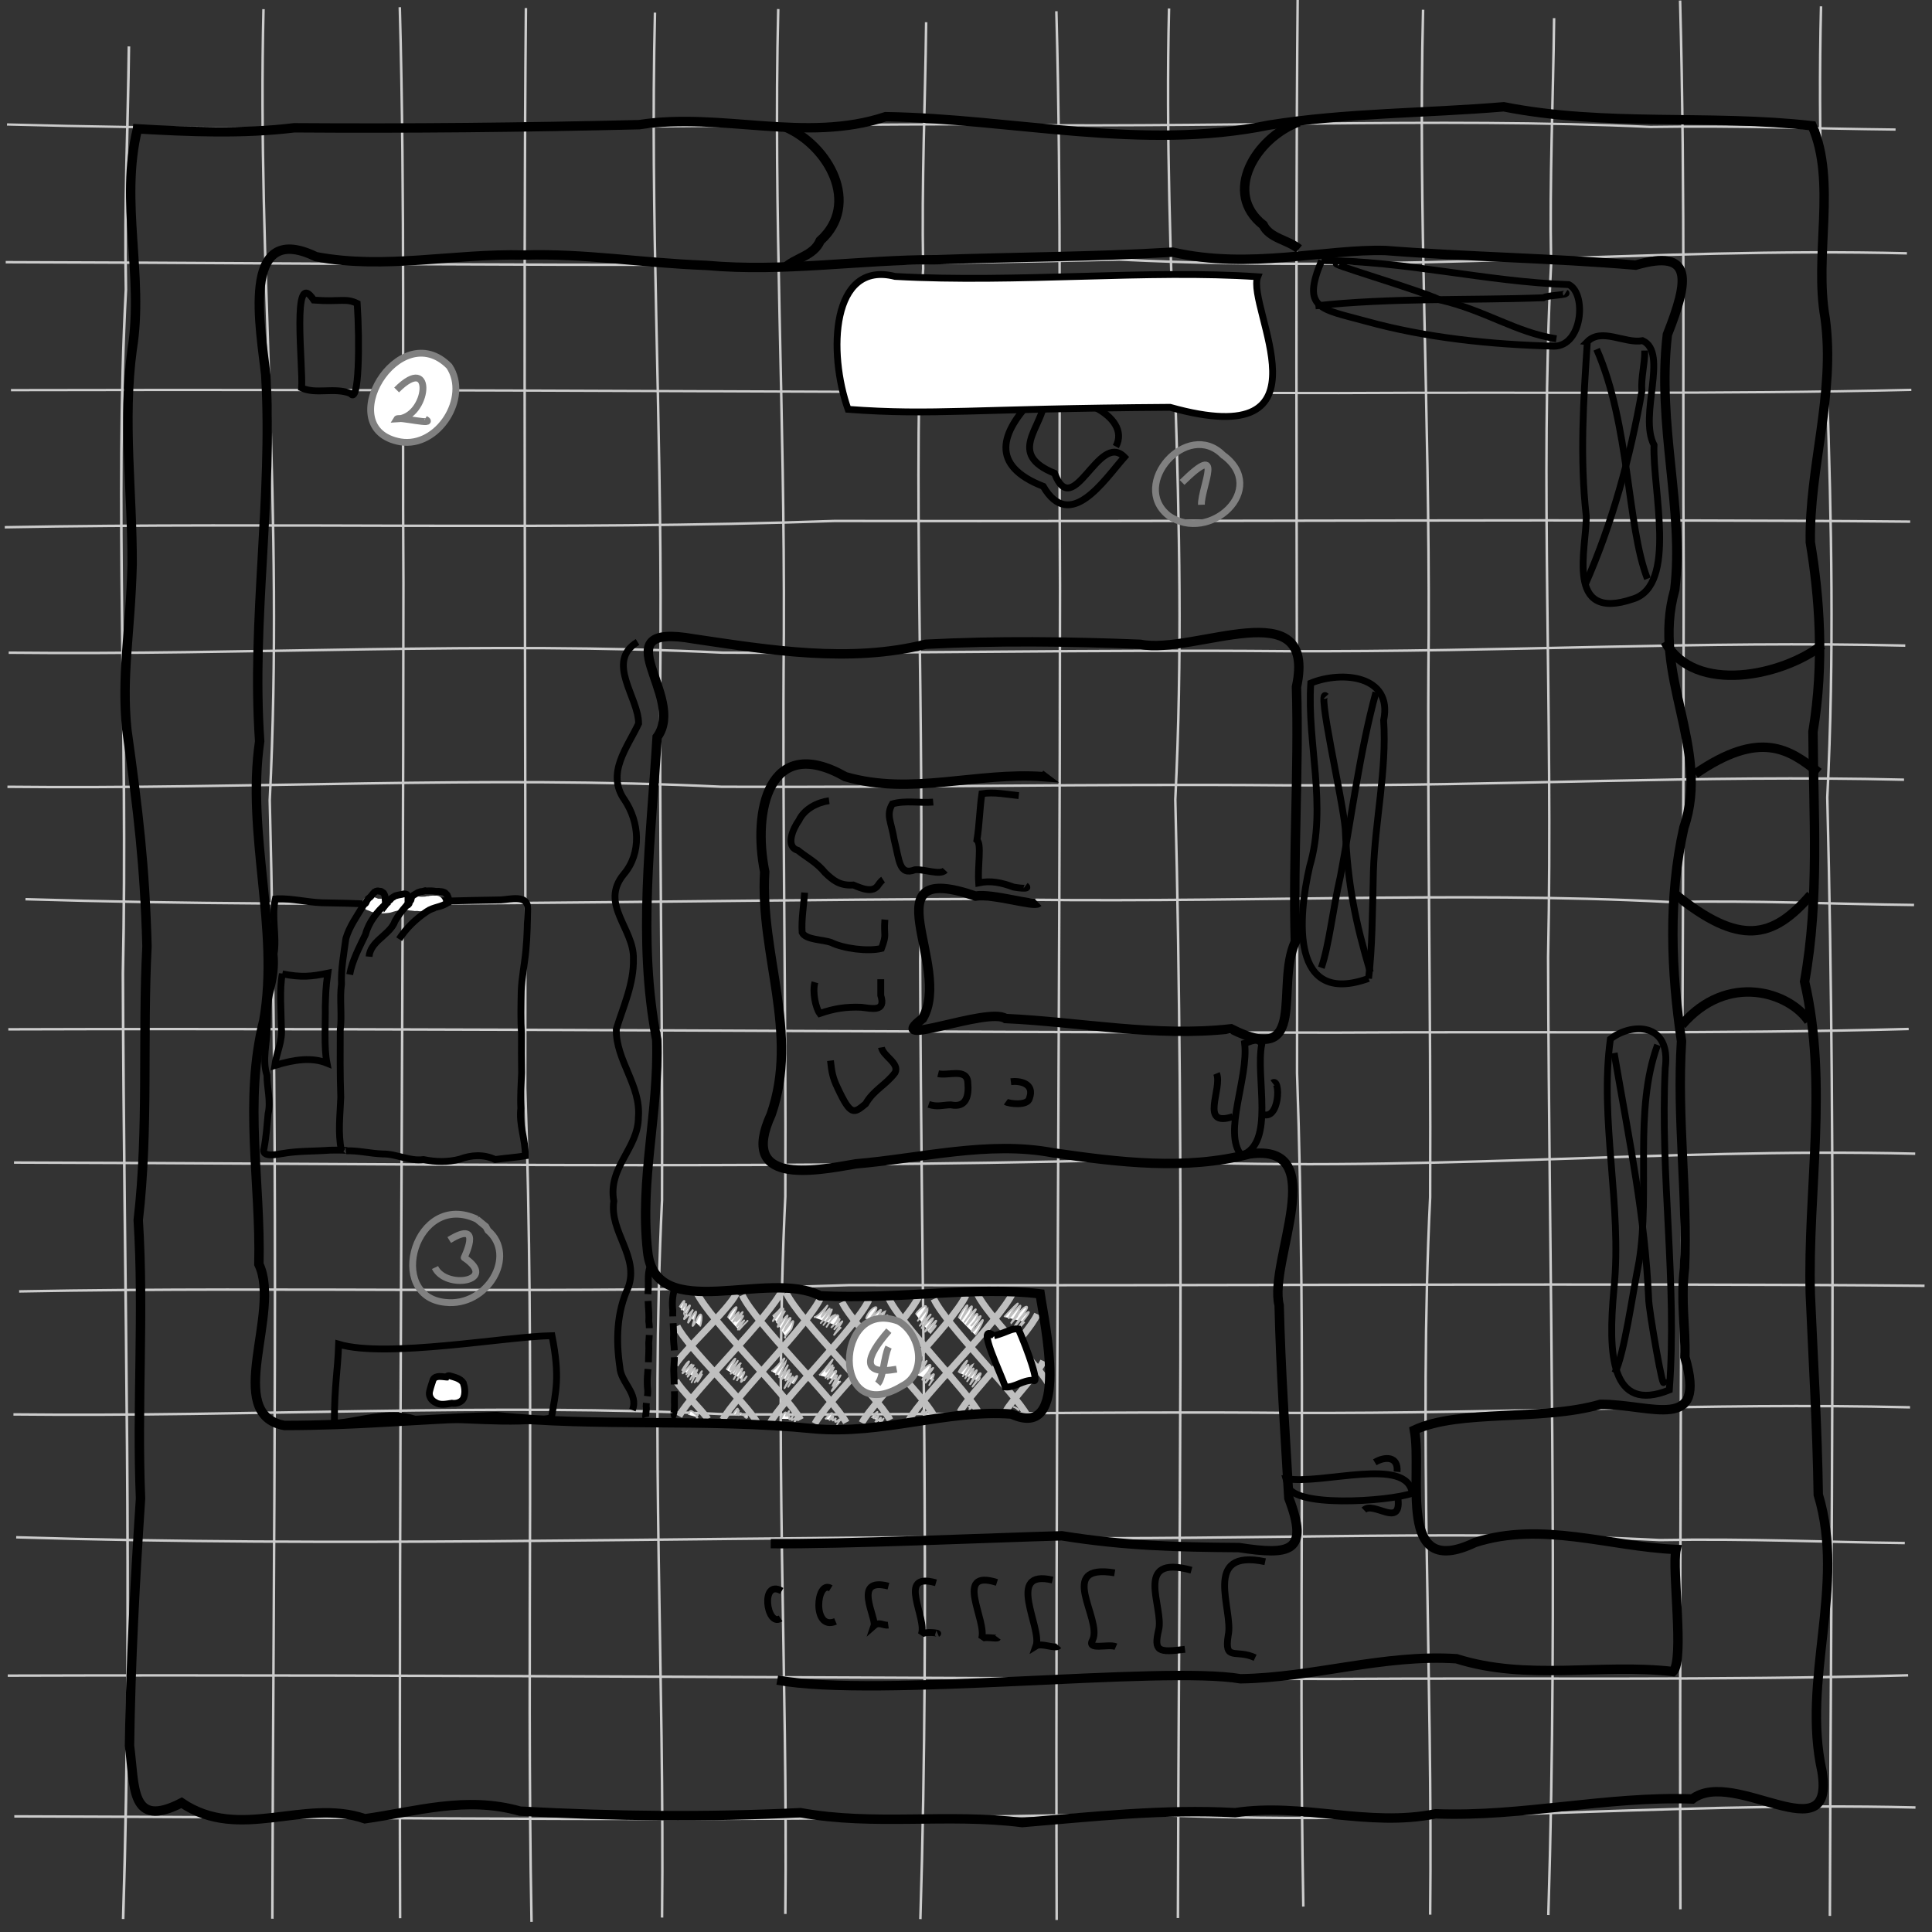 <?xml version="1.0" encoding="UTF-8" standalone="no"?>
<!-- Created with Inkscape (http://www.inkscape.org/) -->

<svg
   id="svg5"
   version="1.1"
   viewBox="0 0 75 75"
   height="75mm"
   width="75mm"
   inkscape:version="1.2.2 (b0a8486541, 2022-12-01)"
   sodipodi:docname="opustena_magova_vez_1.svg"
   inkscape:export-filename="2023-05-27-Opustena_magova_vez_1.png"
   inkscape:export-xdpi="300"
   inkscape:export-ydpi="300"
   xmlns:inkscape="http://www.inkscape.org/namespaces/inkscape"
   xmlns:sodipodi="http://sodipodi.sourceforge.net/DTD/sodipodi-0.dtd"
   xmlns="http://www.w3.org/2000/svg"
   xmlns:svg="http://www.w3.org/2000/svg"
   xmlns:rdf="http://www.w3.org/1999/02/22-rdf-syntax-ns#"
   xmlns:cc="http://creativecommons.org/ns#">
  <rect x="0" y="0" width="75" height="75" fill="#333333" stroke="none"/>
  <sodipodi:namedview
     id="namedview7"
     pagecolor="#ffffff"
     bordercolor="#666666"
     borderopacity="1.0"
     inkscape:showpageshadow="2"
     inkscape:pageopacity="0.0"
     inkscape:pagecheckerboard="0"
     inkscape:deskcolor="#d1d1d1"
     inkscape:document-units="mm"
     showgrid="true"
     showguides="true"
     inkscape:zoom="3.0779775"
     inkscape:cx="109.48748"
     inkscape:cy="159.52033"
     inkscape:window-width="1920"
     inkscape:window-height="1031"
     inkscape:window-x="0"
     inkscape:window-y="27"
     inkscape:window-maximized="1"
     inkscape:current-layer="layer2">
    <inkscape:grid
       type="xygrid"
       id="grid261"
       visible="true"
       units="mm"
       spacingx="5"
       spacingy="5"
       dotted="true"
       originx="-24.363"
       originy="-23.906" />
  </sodipodi:namedview>
  <defs
     id="defs2" />
  <g
     inkscape:groupmode="layer"
     id="layer2"
     inkscape:label="mrizka"
     style="display:inline">
    <path
       style="display:inline;fill:none;stroke:#cccccc;stroke-width:0.096;stroke-dasharray:none"
       d="m 0.289,30.543 c 9.273,0.101 18.54,-0.45 27.726,-0.001 7.332,0.035 14.44,-0.122 21.761,-0.057 8.826,0.035 16.185,-0.411 24.138,-0.217"
       id="path1016-7"
       sodipodi:nodetypes="cccc" />
    <path
       style="display:inline;fill:none;stroke:#cccccc;stroke-width:0.096;stroke-dasharray:none"
       d="m 0.989,34.907 c 12.336,0.381 24.712,0.029 37.02,-0.009 9.538,0.196 18.459,-0.32 26.773,0.117 3.473,-0.062 6.285,0.079 9.521,0.116"
       id="path1008-3"
       sodipodi:nodetypes="cccc" />
    <path
       style="display:inline;fill:none;stroke:#cccccc;stroke-width:0.096;stroke-dasharray:none"
       d="M 0.323,39.958 C 17.493,39.905 34.634,40.082 51.87,40.086 c 7.408,-0.049 14.752,0.064 22.225,-0.141"
       id="path1010-6"
       sodipodi:nodetypes="ccc" />
    <path
       style="display:inline;fill:none;stroke:#cccccc;stroke-width:0.096;stroke-dasharray:none"
       d="M 0.544,45.13 C 14.954,45.165 29.368,45.39 43.774,45.029 54.9,45.583 64.406,44.541 74.348,44.786"
       id="path1012-7"
       sodipodi:nodetypes="ccc" />
    <path
       style="display:inline;fill:none;stroke:#cccccc;stroke-width:0.096;stroke-dasharray:none"
       d="M 0.743,50.132 C 11.481,49.929 22.225,50.264 32.958,49.888 c 14.959,0.03 29.973,-0.085 41.753,0.026"
       id="path1014-5"
       sodipodi:nodetypes="ccc" />
    <path
       style="display:inline;fill:none;stroke:#cccccc;stroke-width:0.096;stroke-dasharray:none"
       d="m 0.522,54.907 c 9.273,0.101 18.54,-0.45 27.726,-0.001 7.332,0.035 14.44,-0.122 21.761,-0.057 8.826,0.035 16.185,-0.411 24.138,-0.217"
       id="path1016-3"
       sodipodi:nodetypes="cccc" />
    <path
       style="display:inline;fill:none;stroke:#cccccc;stroke-width:0.096;stroke-dasharray:none"
       d="m 0.629,59.677 c 12.336,0.381 24.712,0.029 37.02,-0.009 9.538,0.196 18.459,-0.32 26.773,0.117 3.473,-0.062 6.285,0.079 9.521,0.116"
       id="path1008-5"
       sodipodi:nodetypes="cccc" />
    <path
       style="display:inline;fill:none;stroke:#cccccc;stroke-width:0.096;stroke-dasharray:none"
       d="m 0.301,65.048 c 17.171,-0.053 34.311,0.125 51.547,0.128 7.408,-0.049 14.752,0.064 22.225,-0.141"
       id="path1010-62"
       sodipodi:nodetypes="ccc" />
    <path
       style="display:inline;fill:none;stroke:#cccccc;stroke-width:0.096;stroke-dasharray:none"
       d="M 0.555,70.511 C 14.965,70.545 29.379,70.771 43.785,70.409 54.911,70.964 64.417,69.922 74.359,70.166"
       id="path1012-9"
       sodipodi:nodetypes="ccc" />
    <path
       style="display:inline;fill:none;stroke:#cccccc;stroke-width:0.103;stroke-dasharray:none"
       d="M 4.78,74.496 C 5.161,62.264 4.809,49.993 4.771,37.789 4.967,28.331 4.451,19.486 4.888,11.242 4.825,7.799 4.967,5.011 5.004,1.801"
       id="path1008-0"
       sodipodi:nodetypes="cccc" />
    <path
       style="display:inline;fill:none;stroke:#cccccc;stroke-width:0.097;stroke-dasharray:none"
       d="M 15.532,74.465 C 15.479,57.198 15.657,39.962 15.661,22.629 15.612,15.18 15.725,7.794 15.52,0.28"
       id="path1010-9"
       sodipodi:nodetypes="ccc" />
    <path
       style="display:inline;fill:none;stroke:#cccccc;stroke-width:0.097;stroke-dasharray:none"
       d="M 10.573,74.485 C 10.607,60.012 10.833,45.535 10.471,31.065 11.026,19.889 9.984,10.342 10.229,0.356"
       id="path1012-3"
       sodipodi:nodetypes="ccc" />
    <path
       style="display:inline;fill:none;stroke:#cccccc;stroke-width:0.097;stroke-dasharray:none"
       d="M 20.634,74.606 C 20.431,63.821 20.766,53.029 20.39,42.249 20.42,27.224 20.305,12.144 20.416,0.312"
       id="path1014-6"
       sodipodi:nodetypes="ccc" />
    <path
       style="display:inline;fill:none;stroke:#cccccc;stroke-width:0.097;stroke-dasharray:none"
       d="m 25.701,74.439 c 0.101,-9.314 -0.45,-18.621 -0.001,-27.848 0.035,-7.364 -0.122,-14.504 -0.057,-21.857 0.035,-8.865 -0.411,-16.257 -0.217,-24.244"
       id="path1016-0"
       sodipodi:nodetypes="cccc" />
    <path
       style="display:inline;fill:none;stroke:#cccccc;stroke-width:0.097;stroke-dasharray:none"
       d="M 30.487,74.3 C 30.588,64.985 30.037,55.678 30.486,46.452 30.521,39.088 30.364,31.948 30.429,24.595 30.464,15.73 30.018,8.338 30.211,0.351"
       id="path1016-7-6"
       sodipodi:nodetypes="cccc" />
    <path
       style="display:inline;fill:none;stroke:#cccccc;stroke-width:0.097;stroke-dasharray:none"
       d="m 35.729,74.5 c 0.381,-12.39 0.029,-24.821 -0.009,-37.183 0.196,-9.58 -0.32,-18.54 0.117,-26.891 -0.062,-3.488 0.079,-6.312 0.116,-9.563"
       id="path1008-3-2"
       sodipodi:nodetypes="cccc" />
    <path
       style="display:inline;fill:none;stroke:#cccccc;stroke-width:0.097;stroke-dasharray:none"
       d="M 41.02,74.533 C 40.968,57.287 41.145,40.071 41.149,22.759 41.1,15.319 41.212,7.942 41.008,0.436"
       id="path1010-6-6"
       sodipodi:nodetypes="ccc" />
    <path
       style="display:inline;fill:none;stroke:#cccccc;stroke-width:0.097;stroke-dasharray:none"
       d="M 45.726,74.458 C 45.761,59.985 45.986,45.507 45.625,31.038 46.18,19.862 45.137,10.315 45.382,0.329"
       id="path1012-7-1"
       sodipodi:nodetypes="ccc" />
    <path
       style="display:inline;fill:none;stroke:#cccccc;stroke-width:0.097;stroke-dasharray:none"
       d="m 50.595,74.013 c -0.203,-10.784 0.132,-21.577 -0.244,-32.357 0.03,-15.025 -0.085,-30.105 0.026,-41.937"
       id="path1014-5-8"
       sodipodi:nodetypes="ccc" />
    <path
       style="display:inline;fill:none;stroke:#cccccc;stroke-width:0.097;stroke-dasharray:none"
       d="M 55.519,74.327 C 55.62,65.013 55.07,55.706 55.518,46.48 55.553,39.115 55.396,31.976 55.461,24.622 55.496,15.757 55.05,8.366 55.244,0.378"
       id="path1016-3-7"
       sodipodi:nodetypes="cccc" />
    <path
       style="display:inline;fill:none;stroke:#cccccc;stroke-width:0.097;stroke-dasharray:none"
       d="m 60.106,74.341 c 0.381,-12.39 0.029,-24.821 -0.009,-37.183 0.196,-9.58 -0.32,-18.54 0.117,-26.891 -0.062,-3.488 0.079,-6.312 0.116,-9.563"
       id="path1008-5-9"
       sodipodi:nodetypes="cccc" />
    <path
       style="display:inline;fill:none;stroke:#cccccc;stroke-width:0.097;stroke-dasharray:none"
       d="M 65.233,74.119 C 65.181,56.872 65.358,39.656 65.361,22.344 65.313,14.904 65.425,7.527 65.221,0.021"
       id="path1010-62-2"
       sodipodi:nodetypes="ccc" />
    <path
       style="display:inline;fill:none;stroke:#cccccc;stroke-width:0.097;stroke-dasharray:none"
       d="M 71.036,74.375 C 71.071,59.902 71.297,45.424 70.935,30.955 71.49,19.779 70.448,10.232 70.692,0.246"
       id="path1012-9-0"
       sodipodi:nodetypes="ccc" />
    <path
       style="display:inline;fill:none;stroke:#cccccc;stroke-width:0.09;stroke-dasharray:none"
       d="M 0.272,4.832 C 12.608,5.167 24.984,4.858 37.292,4.824 46.83,4.997 55.751,4.543 64.065,4.927 67.538,4.872 70.35,4.997 73.586,5.029"
       id="path1008"
       sodipodi:nodetypes="cccc" />
    <path
       style="display:inline;fill:none;stroke:#cccccc;stroke-width:0.09;stroke-dasharray:none"
       d="M 0.426,15.145 C 17.596,15.099 34.737,15.254 51.973,15.258 c 7.408,-0.043 14.752,0.056 22.225,-0.124"
       id="path1010"
       sodipodi:nodetypes="ccc" />
    <path
       style="display:inline;fill:none;stroke:#cccccc;stroke-width:0.096;stroke-dasharray:none"
       d="M 0.222,10.178 C 14.632,10.213 29.046,10.438 43.452,10.076 54.579,10.631 64.084,9.589 74.026,9.834"
       id="path1012"
       sodipodi:nodetypes="ccc" />
    <path
       style="display:inline;fill:none;stroke:#cccccc;stroke-width:0.096;stroke-dasharray:none"
       d="M 0.185,20.468 C 10.923,20.265 21.667,20.6 32.4,20.224 c 14.959,0.03 29.973,-0.085 41.753,0.026"
       id="path1014"
       sodipodi:nodetypes="ccc" />
    <path
       style="display:inline;fill:none;stroke:#cccccc;stroke-width:0.096;stroke-dasharray:none"
       d="M 0.338,25.337 C 9.611,25.438 18.877,24.887 28.063,25.336 c 7.332,0.035 14.44,-0.122 21.761,-0.057 8.826,0.035 16.185,-0.411 24.138,-0.217"
       id="path1016"
       sodipodi:nodetypes="cccc" />
  </g>
  <g
     inkscape:groupmode="layer"
     id="layer7"
     inkscape:label="dekorace"
     style="display:inline">
    <path
       style="fill:none;fill-rule:evenodd;stroke:#bfbfbf;stroke-width:0.265;stroke-linecap:butt;stroke-linejoin:miter;stroke-dasharray:none;stroke-opacity:1"
       d="M 31.08,55.115 C 30.586,54.189 27.559,51.267 27.043,50.169 m 3.566,3.946"
       id="path1686"
       sodipodi:nodetypes="cc" />
    <path
       style="display:inline;fill:none;fill-rule:evenodd;stroke:#bfbfbf;stroke-width:0.265;stroke-linecap:butt;stroke-linejoin:miter;stroke-dasharray:none;stroke-opacity:1"
       d="m 32.85,55.222 c -0.494,-0.925 -3.521,-3.847 -4.037,-4.946 m 3.566,3.946"
       id="path1686-3"
       sodipodi:nodetypes="cc" />
    <path
       style="display:inline;fill:none;fill-rule:evenodd;stroke:#bfbfbf;stroke-width:0.265;stroke-linecap:butt;stroke-linejoin:miter;stroke-dasharray:none;stroke-opacity:1"
       d="m 34.554,55.124 c -0.494,-0.925 -3.521,-3.847 -4.037,-4.946 m 3.566,3.946"
       id="path1686-5"
       sodipodi:nodetypes="cc" />
    <path
       style="display:inline;fill:none;fill-rule:evenodd;stroke:#bfbfbf;stroke-width:0.265;stroke-linecap:butt;stroke-linejoin:miter;stroke-dasharray:none;stroke-opacity:1"
       d="M 36.236,54.925 C 35.824,54.142 33.117,51.47 32.687,50.541"
       id="path1686-5-6"
       sodipodi:nodetypes="cc" />
    <path
       style="display:inline;fill:none;fill-rule:evenodd;stroke:#bfbfbf;stroke-width:0.265;stroke-linecap:butt;stroke-linejoin:miter;stroke-dasharray:none;stroke-opacity:1"
       d="M 38.018,54.877 C 37.588,54.04 34.952,51.396 34.502,50.402 m 3.106,3.571"
       id="path1686-5-2"
       sodipodi:nodetypes="cc" />
    <path
       style="display:inline;fill:none;fill-rule:evenodd;stroke:#bfbfbf;stroke-width:0.265;stroke-linecap:butt;stroke-linejoin:miter;stroke-dasharray:none;stroke-opacity:1"
       d="m 39.875,54.95 c -0.444,-0.847 -3.159,-3.522 -3.622,-4.527 m 3.2,3.612"
       id="path1686-5-9"
       sodipodi:nodetypes="cc" />
    <path
       style="display:inline;fill:none;fill-rule:evenodd;stroke:#bfbfbf;stroke-width:0.265;stroke-linecap:butt;stroke-linejoin:miter;stroke-dasharray:none;stroke-opacity:1"
       d="m 40.692,53.708 c -0.335,-0.645 -2.386,-2.682 -2.736,-3.448 m 2.417,2.751"
       id="path1686-5-1"
       sodipodi:nodetypes="cc" />
    <path
       style="display:inline;fill:none;fill-rule:evenodd;stroke:#bfbfbf;stroke-width:0.265;stroke-linecap:butt;stroke-linejoin:miter;stroke-dasharray:none;stroke-opacity:1"
       d="m 29.38,55.202 c -0.379,-0.697 -2.7,-2.897 -3.096,-3.724 m 2.735,2.971"
       id="path1686-5-27"
       sodipodi:nodetypes="cc" />
    <path
       style="display:inline;fill:none;fill-rule:evenodd;stroke:#bfbfbf;stroke-width:0.265;stroke-linecap:butt;stroke-linejoin:miter;stroke-dasharray:none;stroke-opacity:1"
       d="m 27.472,55.087 c -0.151,-0.28 -1.074,-1.164 -1.232,-1.496 m 1.088,1.194"
       id="path1686-5-0"
       sodipodi:nodetypes="cc" />
    <path
       style="display:inline;fill:none;fill-rule:evenodd;stroke:#bfbfbf;stroke-width:0.265;stroke-linecap:butt;stroke-linejoin:miter;stroke-dasharray:none;stroke-opacity:1"
       d="m 26.36,54.976 c 0.494,-0.925 3.521,-3.847 4.037,-4.946 m -3.566,3.946"
       id="path1686-5-93"
       sodipodi:nodetypes="cc" />
    <path
       style="display:inline;fill:none;fill-rule:evenodd;stroke:#bfbfbf;stroke-width:0.265;stroke-linecap:butt;stroke-linejoin:miter;stroke-dasharray:none;stroke-opacity:1"
       d="m 28.059,55.11 c 0.464,-0.883 3.308,-3.671 3.793,-4.719 m -3.351,3.765"
       id="path1686-5-93-6"
       sodipodi:nodetypes="cc" />
    <path
       style="display:inline;fill:none;fill-rule:evenodd;stroke:#bfbfbf;stroke-width:0.265;stroke-linecap:butt;stroke-linejoin:miter;stroke-dasharray:none;stroke-opacity:1"
       d="m 29.896,55.239 c 0.469,-0.893 3.343,-3.715 3.833,-4.776 m -3.386,3.81"
       id="path1686-5-93-2"
       sodipodi:nodetypes="cc" />
    <path
       style="display:inline;fill:none;fill-rule:evenodd;stroke:#bfbfbf;stroke-width:0.265;stroke-linecap:butt;stroke-linejoin:miter;stroke-dasharray:none;stroke-opacity:1"
       d="m 31.634,55.268 c 0.494,-0.925 3.521,-3.847 4.037,-4.946 m -3.566,3.946"
       id="path1686-5-93-61"
       sodipodi:nodetypes="cc" />
    <path
       style="display:inline;fill:none;fill-rule:evenodd;stroke:#bfbfbf;stroke-width:0.265;stroke-linecap:butt;stroke-linejoin:miter;stroke-dasharray:none;stroke-opacity:1"
       d="m 33.459,55.237 c 0.494,-0.925 3.521,-3.847 4.037,-4.946 m -3.566,3.946"
       id="path1686-5-93-8"
       sodipodi:nodetypes="cc" />
    <path
       style="display:inline;fill:none;fill-rule:evenodd;stroke:#bfbfbf;stroke-width:0.265;stroke-linecap:butt;stroke-linejoin:miter;stroke-dasharray:none;stroke-opacity:1"
       d="m 35.277,55.138 c 0.494,-0.925 3.521,-3.847 4.037,-4.946 m -3.566,3.946"
       id="path1686-5-93-7"
       sodipodi:nodetypes="cc" />
    <path
       style="display:inline;fill:none;fill-rule:evenodd;stroke:#bfbfbf;stroke-width:0.265;stroke-linecap:butt;stroke-linejoin:miter;stroke-dasharray:none;stroke-opacity:1"
       d="m 37.268,54.809 c 0.368,-0.709 2.619,-2.95 3.003,-3.792 m -2.653,3.026"
       id="path1686-5-93-9"
       sodipodi:nodetypes="cc" />
    <path
       style="display:inline;fill:none;fill-rule:evenodd;stroke:#bfbfbf;stroke-width:0.265;stroke-linecap:butt;stroke-linejoin:miter;stroke-dasharray:none;stroke-opacity:1"
       d="m 39.056,54.771 c 0.178,-0.362 1.268,-1.505 1.454,-1.935 m -1.285,1.544"
       id="path1686-5-93-20"
       sodipodi:nodetypes="cc" />
    <path
       style="display:inline;fill:none;fill-rule:evenodd;stroke:#bfbfbf;stroke-width:0.265;stroke-linecap:butt;stroke-linejoin:miter;stroke-dasharray:none;stroke-opacity:1"
       d="m 26.214,52.982 c 0.289,-0.515 2.061,-2.14 2.363,-2.751 m -2.088,2.195"
       id="path1686-5-93-23"
       sodipodi:nodetypes="cc" />
    <path
       style="fill:#ffffff;fill-opacity:1;stroke:#bfbfbf;stroke-width:0.065;stroke-dasharray:none;stroke-opacity:1"
       d="m 26.377,50.739 c 0.247,-0.416 0.245,-0.236 0.075,0.121 0.376,-0.634 0.076,0.141 0.092,0.164 0.113,-0.3 0.393,-0.568 0.138,-0.097 -0.348,0.619 0.088,0.058 0.223,-0.09 -0.113,0.225 -0.358,0.857 -0.04,0.271 0.461,-0.729 -0.252,0.87 0.145,0.2 0.249,-0.585 0.272,-0.135 0.169,0.186"
       id="path2309" />
    <path
       style="fill:#ffffff;fill-opacity:1;stroke:#bfbfbf;stroke-width:0.065;stroke-dasharray:none;stroke-opacity:1"
       d="m 28.251,51.15 c 0.14,-0.308 0.554,-0.695 0.22,-0.1 -0.38,0.567 0.483,-0.51 0.119,0.061 -0.484,0.692 0.599,-0.69 0.113,0.04 -0.45,0.486 0.45,-0.469 0.038,0.13 -0.472,0.626 0.491,-0.436 0.015,0.166 -0.459,0.589 0.665,-0.583 0.108,-0.013 l -0.091,0.1 -0.089,0.102"
       id="path2311" />
    <path
       style="fill:#ffffff;fill-opacity:1;stroke:#bfbfbf;stroke-width:0.065;stroke-dasharray:none;stroke-opacity:1"
       d="m 26.471,53.21 c 0.195,-0.383 0.462,-0.553 0.11,-0.069 -0.393,0.638 0.638,-0.722 0.138,0.094 -0.35,0.515 0.551,-0.768 0.062,0.021 -0.353,0.671 0.474,-0.703 0.111,0.121 -0.384,0.664 0.479,-0.76 0.066,0.046 -0.359,0.778 0.275,-0.641 0.068,0.166 -0.277,0.387 0.526,-0.897 0.095,-0.097 -0.214,0.506 0.36,-0.516 0.024,0.027"
       id="path2313" />
    <path
       style="fill:#ffffff;fill-opacity:1;stroke:#bfbfbf;stroke-width:0.065;stroke-dasharray:none;stroke-opacity:1"
       d="m 28.196,53.172 c 0.201,-0.318 0.554,-0.718 0.212,-0.136 -0.282,0.561 0.533,-0.703 0.112,0.015 -0.442,0.721 0.188,-0.187 0.237,-0.131 -0.148,0.221 -0.454,0.72 -0.125,0.194 0.348,-0.411 -0.481,0.991 0.007,0.168 0.543,-0.623 -0.342,0.786 0.088,0.134 0.516,-0.606 -0.36,0.754 0.274,-0.003 l -0.062,0.093 -0.055,0.097"
       id="path2315" />
    <path
       style="fill:#ffffff;fill-opacity:1;stroke:#bfbfbf;stroke-width:0.065;stroke-dasharray:none;stroke-opacity:1"
       d="m 28.459,54.9 c 0.168,-0.301 0.267,-0.301 0.103,0.05 0.271,-0.54 -0.014,0.175 0.151,-0.067 0.088,-0.123 0.075,0.199 0.29,-0.01 -0.252,0.064 0.054,0.299 8.31e-4,0.072"
       id="path2317" />
    <path
       style="fill:#ffffff;fill-opacity:1;stroke:#bfbfbf;stroke-width:0.065;stroke-dasharray:none;stroke-opacity:1"
       d="m 26.735,54.925 c 0.062,-0.441 0.359,0.238 0.36,-0.035 0.002,-0.008 -0.121,0.304 0.001,0.134"
       id="path2319" />
    <path
       style="fill:#ffffff;fill-opacity:1;stroke:#bfbfbf;stroke-width:0.065;stroke-dasharray:none;stroke-opacity:1"
       d="m 29.997,51.09 c 0.312,-0.244 0.462,-0.527 0.12,-0.027 -0.457,0.796 0.596,-0.861 0.213,-0.023 -0.365,0.612 -0.088,0.15 0.154,-0.158 -0.182,0.295 -0.519,1.033 -0.086,0.357 0.571,-0.696 -0.457,0.962 0.052,0.19 0.238,-0.409 0.366,-0.331 0.076,0.046 -0.357,0.72 0.507,-0.769 0.209,0.069 0.016,0.063 -0.414,0.465 -0.222,0.373"
       id="path2321" />
    <path
       style="fill:#ffffff;fill-opacity:1;stroke:#bfbfbf;stroke-width:0.065;stroke-dasharray:none;stroke-opacity:1"
       d="m 29.947,53.231 c 0.311,-0.217 0.742,-0.91 0.353,-0.175 -0.393,0.636 -0.066,0.115 0.203,-0.198 -0.035,0.209 -0.511,0.985 -0.077,0.386 0.525,-0.892 -0.459,0.96 0.127,0.012 0.336,-0.387 -0.318,0.755 0.06,0.157 0.39,-0.484 -0.52,1.074 0.007,0.218 0.495,-0.678 -0.324,0.707 0.106,1.04e-4 0.307,-0.399 0.269,-0.187 0.06,0.089"
       id="path2323" />
    <path
       style="fill:#ffffff;fill-opacity:1;stroke:#bfbfbf;stroke-width:0.065;stroke-dasharray:none;stroke-opacity:1"
       d="m 30.32,55.079 c 0.172,-0.405 0.258,-0.234 0.178,-0.089 0.28,-0.498 0.024,0.035 0.11,-0.011 0.101,-0.101 -0.087,0.363 0.196,-0.051 -0.289,0.552 0.331,-0.243 0.029,0.262 l 0.035,-0.021 0.066,-0.082"
       id="path2325" />
    <path
       style="fill:#ffffff;fill-opacity:1;stroke:#bfbfbf;stroke-width:0.065;stroke-dasharray:none;stroke-opacity:1"
       d="m 31.591,51.135 c 0.262,-0.01 0.802,-0.898 0.372,-0.166 -0.341,0.571 0.566,-0.657 0.126,0.066 -0.191,0.311 -0.405,0.521 -0.05,0.13 0.28,-0.383 0.346,-0.509 0.121,0.003 -0.433,0.622 -0.048,-0.015 0.229,-0.116 -0.139,0.224 -0.523,0.787 -0.143,0.216 0.454,-0.515 0.343,0.028 0.013,0.275 0.167,-0.161 0.53,-0.652 0.213,-0.063 -0.383,0.518 0.593,-0.695 0.075,0.07 -0.297,0.472 -0.17,0.247 0.108,-0.023"
       id="path2327" />
    <path
       style="fill:#ffffff;fill-opacity:1;stroke:#bfbfbf;stroke-width:0.065;stroke-dasharray:none;stroke-opacity:1"
       d="m 31.8,53.386 c 0.236,-0.194 0.799,-1.037 0.379,-0.338 -0.403,0.653 0.438,-0.539 0.035,0.191 -0.536,0.805 0.423,-0.648 0.08,0.023 -0.257,0.392 -0.225,0.363 0.048,0.019 0.454,-0.366 -0.528,0.944 0.052,0.188 0.343,-0.392 -0.332,0.727 0.033,0.186 0.552,-0.779 -0.18,0.382 -0.163,0.371 0.129,-0.085 0.301,-0.364 0.379,-0.403"
       id="path2329" />
    <path
       style="fill:#ffffff;fill-opacity:1;stroke:#bfbfbf;stroke-width:0.065;stroke-dasharray:none;stroke-opacity:1"
       d="m 32.033,55.094 c 0.225,-0.285 0.414,-0.362 0.152,0.05 0.385,-0.467 -0.073,0.262 0.267,-0.103 -0.17,0.455 0.353,-0.259 0.057,0.228 -0.078,0.118 0.19,-0.283 0.126,-0.121"
       id="path2331" />
    <path
       style="fill:#ffffff;fill-opacity:1;stroke:#bfbfbf;stroke-width:0.065;stroke-dasharray:none;stroke-opacity:1"
       d="m 33.614,51.196 c 0.126,-0.449 0.698,-0.694 0.239,-0.112 -0.453,0.605 0.725,-0.803 0.226,0.033 -0.443,0.704 -0.037,-0.085 0.28,-0.208 -0.126,0.385 -0.666,0.847 -0.09,0.277 0.661,-0.592 -0.665,1.136 -1.1e-4,0.316 0.423,-0.604 0.161,-0.039 -0.092,0.24 0.234,-0.195 0.547,-0.678 0.181,-0.118 l -0.069,0.123"
       id="path2333" />
    <path
       style="fill:#ffffff;fill-opacity:1;stroke:#bfbfbf;stroke-width:0.065;stroke-dasharray:none;stroke-opacity:1"
       d="m 33.554,53.365 c 0.341,-0.273 0.58,-0.673 0.258,-0.064 -0.353,0.443 0.621,-0.747 0.238,-0.05 -0.42,0.629 -0.076,0.075 0.204,-0.169 -0.018,0.302 -0.598,0.918 -0.087,0.295 0.584,-0.612 -0.47,0.893 0.098,0.074 0.693,-0.669 -0.498,0.986 0.114,0.183 0.297,-0.479 0.114,0.081 -0.089,0.191 l -0.029,0.059"
       id="path2335" />
    <path
       style="fill:#ffffff;fill-opacity:1;stroke:#bfbfbf;stroke-width:0.065;stroke-dasharray:none;stroke-opacity:1"
       d="m 33.827,55.015 c 0.008,0.009 0.473,-0.505 0.086,0.042 0.055,0.039 0.355,-0.336 0.072,0.134 0.073,0.067 0.333,-0.437 0.155,0.06 0.108,-0.126 0.258,-0.341 0.076,-0.025"
       id="path2337" />
    <path
       style="fill:#ffffff;fill-opacity:1;stroke:#bfbfbf;stroke-width:0.065;stroke-dasharray:none;stroke-opacity:1"
       d="m 35.549,51.022 c 0.169,-0.281 0.633,-0.537 0.277,-0.043 -0.42,0.628 -0.086,0.105 0.185,-0.171 0.026,0.346 -0.646,1.03 -0.076,0.413 0.666,-0.727 -0.629,0.874 0.041,0.14 0.768,-0.718 -0.537,0.858 0.111,0.158 0.454,-0.526 0.241,-0.121 -0.055,0.189 0.259,-0.248 0.455,-0.405 0.131,-0.022 l -0.061,0.079"
       id="path2339" />
    <path
       style="fill:#ffffff;fill-opacity:1;stroke:#bfbfbf;stroke-width:0.065;stroke-dasharray:none;stroke-opacity:1"
       d="m 35.359,53.31 c 0.245,-0.191 0.763,-0.858 0.309,-0.197 -0.451,0.693 0.681,-0.863 0.177,-0.037 -0.609,0.751 0.556,-0.598 0.218,0.123 -0.229,0.411 -0.43,0.526 -0.047,0.071 0.694,-0.641 -0.563,0.768 -0.034,0.174 0.404,-0.451 -0.412,0.725 0.141,-0.005 0.428,-0.449 -0.35,0.816 0.084,0.122 l 0.026,-0.028 -0.015,0.052"
       id="path2341" />
    <path
       style="fill:#ffffff;fill-opacity:1;stroke:#bfbfbf;stroke-width:0.065;stroke-dasharray:none;stroke-opacity:1"
       d="m 35.749,54.88 c 0.247,-0.426 -0.145,0.26 0.162,-0.093 -0.194,0.425 0.257,-0.329 0.005,0.176"
       id="path2343" />
    <path
       style="fill:#ffffff;fill-opacity:1;stroke:#bfbfbf;stroke-width:0.065;stroke-dasharray:none;stroke-opacity:1"
       d="m 37.212,51.164 c 0.109,-0.294 0.543,-0.82 0.249,-0.225 -0.526,0.993 0.553,-0.92 0.202,0.054 -0.29,0.433 -0.303,0.43 0.004,0.029 0.71,-0.763 -0.608,0.989 0.031,0.232 0.385,-0.572 0.293,-0.028 -0.012,0.223 0.152,-0.185 0.604,-0.694 0.26,-0.141 -0.31,0.387 -0.273,0.528 0.031,0.09 0.402,-0.517 0.028,0.19 -0.099,0.37 l -0.029,0.023"
       id="path2345" />
    <path
       style="fill:#ffffff;fill-opacity:1;stroke:#bfbfbf;stroke-width:0.065;stroke-dasharray:none;stroke-opacity:1"
       d="m 37.203,53.278 c 0.16,-0.333 0.573,-0.744 0.181,-0.177 -0.412,0.638 0.463,-0.581 0.148,0.078 -0.381,0.629 0.011,-0.081 0.23,-0.201 -0.138,0.329 -0.538,0.861 -0.095,0.263 0.471,-0.533 -0.488,0.927 0.04,0.154 0.647,-0.77 -0.426,0.902 0.098,0.155 0.288,-0.394 0.392,-0.277 0.076,0.074 -0.44,0.658 0.387,-0.498 0.09,-0.015"
       id="path2347" />
    <path
       style="fill:#ffffff;fill-opacity:1;stroke:#bfbfbf;stroke-width:0.065;stroke-dasharray:none;stroke-opacity:1"
       d="m 37.589,54.626 c 0.231,-0.152 -0.136,0.286 0.157,-0.012"
       id="path2349" />
    <path
       style="fill:#ffffff;fill-opacity:1;stroke:#bfbfbf;stroke-width:0.065;stroke-dasharray:none;stroke-opacity:1"
       d="m 39.384,54.645 c -0.128,-0.101 0.252,0.096 0.127,0.102"
       id="path2351" />
    <path
       style="fill:#ffffff;fill-opacity:1;stroke:#bfbfbf;stroke-width:0.065;stroke-dasharray:none;stroke-opacity:1"
       d="m 38.965,53.176 c 0.207,-0.388 0.709,-0.773 0.25,-0.152 -0.457,0.781 0.706,-0.866 0.194,0.037 -0.492,0.773 0.486,-0.73 0.117,0.075 -0.198,0.408 -0.33,0.512 -0.016,0.063 0.598,-0.648 -0.583,1.09 0.019,0.24 0.282,-0.434 0.386,-0.252 0.063,0.085 -0.276,0.461 0.067,-0.148 0.229,-0.228"
       id="path2353" />
    <path
       style="fill:#ffffff;fill-opacity:1;stroke:#bfbfbf;stroke-width:0.065;stroke-dasharray:none;stroke-opacity:1"
       d="m 38.983,51.122 c 0.033,-0.039 0.933,-1.002 0.319,-0.216 -0.548,0.917 0.652,-0.856 0.219,0.03 -0.217,0.364 -0.482,0.689 -0.049,0.178 0.184,-0.39 0.661,-0.615 0.225,-0.062 -0.226,0.272 -0.546,0.761 -0.114,0.222 0.165,-0.273 0.583,-0.569 0.213,-0.098 -0.227,0.254 -0.395,0.59 -0.022,0.139"
       id="path2355" />
  </g>
  <g
     inkscape:label="pudorys"
     inkscape:groupmode="layer"
     id="layer1"
     transform="translate(-24.363,-23.906)"
     style="display:inline">
    <path
       style="fill:none;fill-rule:evenodd;stroke:#000000;stroke-width:0.365;stroke-linecap:butt;stroke-linejoin:miter;stroke-dasharray:none;stroke-opacity:1"
       d="m 29.7,28.909 c -0.696,2.841 0.258,5.714 -0.207,8.564 -0.374,2.754 0.009,5.577 1.2e-5,8.342 -0.067,2.65 -0.423,4.288 -0.207,6.408 0.441,3.161 0.699,5.315 0.783,8.416 -0.181,3.504 0.07,7.1 -0.34,10.631 0.227,3.597 -0.06,7.196 0.089,10.808 -0.209,3.178 -0.386,6.38 -0.428,9.597 0.213,1.609 0.023,3.245 2.023,2.215 2.262,1.526 4.754,-0.193 7.117,0.62 1.98,-0.278 3.917,-0.895 6.024,-0.295 3.625,0.199 7.26,0.239 10.882,0.059 2.873,0.522 5.696,0.018 8.608,0.384 2.762,-0.23 5.503,-0.536 8.269,-0.384 2.619,-0.397 5.156,0.578 7.781,0.044 3.349,0.129 6.629,-0.695 9.967,-0.576 1.626,-1.234 5.556,2.178 5.033,-1.063 -0.801,-3.59 0.932,-7.184 -0.146,-10.749 -0.045,-2.775 -0.186,-4.943 -0.31,-7.781 -0.109,-4.037 0.704,-8.133 -0.221,-12.137 0.582,-3.233 0.342,-6.466 0.325,-9.701 0.449,-2.699 0.248,-5.261 -0.103,-7.353 -0.049,-2.914 0.977,-5.76 0.576,-8.697 -0.436,-2.448 0.452,-5.294 -0.502,-7.471 -3.97,-0.454 -8.025,0.043 -11.975,-0.738 -3.038,0.255 -6.11,0.23 -9.11,0.71 -4.942,1.014 -9.921,-0.248 -14.884,-0.326 -3.114,1.035 -6.381,-0.186 -9.568,0.31 -4.467,0.108 -8.931,0.152 -13.393,0.121 -2.014,0.247 -4.088,0.154 -6.083,0.041 z"
       id="path504" />
    <path
       style="fill:none;fill-rule:evenodd;stroke:#000000;stroke-width:0.365;stroke-linecap:butt;stroke-linejoin:miter;stroke-dasharray:none;stroke-opacity:1"
       d="m 54.536,89.127 c 3.878,0.713 14.916,-0.57 17.985,-0.051 2.815,-0.041 5.551,-0.961 8.383,-0.778 2.751,0.87 5.591,0.174 8.406,0.498 0.45,-0.431 -0.054,-3.998 0.118,-4.74 -2.564,-0.107 -5.221,-1.105 -7.808,-0.269 -3.089,1.48 -2.019,-2.567 -2.35,-4.367 1.752,-0.817 4.919,-0.335 7.221,-0.998 1.971,-0.014 4.156,1.143 3.278,-1.837 0.03,-1.198 -0.167,-2.15 -0.013,-3.453 0.125,-2.835 -0.305,-5.793 -0.117,-8.809 -0.405,-2.707 -0.521,-5.572 0.092,-8.289 1.062,-3.114 -1.29,-5.937 -0.355,-9.229 0.377,-3.089 -0.701,-6.392 -0.286,-9.908 0.835,-2.114 1.028,-3.353 -1.232,-2.698 -3.201,-0.274 -6.627,-0.325 -9.704,-0.568 -2.326,-0.072 -5.279,0.754 -8.268,0.063 -3.141,0.188 -6.176,0.183 -9.161,0.294 -2.971,-0.005 -5.927,0.491 -8.933,0.221 -2.616,-0.1 -4.69,-0.471 -7.095,-0.403 -2.723,-0.07 -5.381,0.574 -8.069,0.064 -2.984,-1.451 -2.126,2.915 -1.949,4.592 0.283,4.733 -0.56,9.481 -0.236,14.219 -0.525,3.621 0.781,7.272 0.162,10.838 -0.791,3.11 -0.115,6.297 -0.192,9.464 0.884,1.872 -1.393,5.817 0.989,6.26 2.882,-0.003 4.73,-0.222 8.224,-0.347 3.747,0.414 8.208,0.06 12.315,0.472 2.672,0.243 5.164,-0.755 7.693,-0.568 2.313,1.063 1.268,-3.541 1.107,-4.666 -2.507,-0.311 -5.385,0.227 -8.534,0.076 -2.029,-1.052 -6.392,1.146 -6.704,-1.714 -0.316,-2.818 0.447,-5.451 0.354,-8.225 -0.758,-3.879 -0.217,-7.861 0.015,-11.753 1.167,-1.57 -2.271,-4.467 1.432,-3.809 2.939,0.434 6.048,0.946 8.992,0.207 2.747,-0.143 5.562,-0.11 8.335,0.002 2.085,0.424 6.873,-2.136 6.061,1.652 0.096,3.296 -0.139,6.601 -0.044,9.893 -0.798,1.728 0.54,4.917 -2.495,3.381 -2.942,0.331 -5.867,-0.268 -8.756,-0.399 -0.689,-0.466 -4.827,1.227 -3.219,-2.3e-5 1.187,-2.03 -2.149,-6.197 2.052,-4.754 0.685,-0.109 2.274,0.407 2.436,0.251"
       id="path507"
       sodipodi:nodetypes="cccccccccccccccccccccccccccccccccccccccccccc" />
    <path
       style="fill:none;fill-rule:evenodd;stroke:#000000;stroke-width:0.365;stroke-linecap:butt;stroke-linejoin:miter;stroke-dasharray:none;stroke-opacity:1"
       d="m 54.284,83.83 c 2.866,0.025 8.497,-0.226 11.297,-0.305 2.416,0.389 4.44,0.441 6.881,0.458 1.972,0.301 2.74,0.195 1.934,-1.919 -0.146,-2.522 -0.317,-4.982 -0.376,-7.486 -0.425,-1.698 2.078,-6.321 -1.144,-5.876 -2.502,0.647 -5.081,0.325 -7.634,-0.044 -2.505,-0.48 -5.183,0.223 -7.649,0.428 -1.688,0.298 -4.555,0.835 -3.293,-1.919 1.1,-3.16 -0.444,-6.214 -0.251,-9.42 -0.47,-2.311 0.131,-5.389 3.13,-3.691 2.556,0.746 5.092,-0.191 7.693,1.6e-5 l -0.118,-0.089"
       id="path509"
       sodipodi:nodetypes="ccccccccccccc" />
    <path
       style="fill:none;fill-rule:evenodd;stroke:#000000;stroke-width:0.365;stroke-linecap:butt;stroke-linejoin:miter;stroke-dasharray:none;stroke-opacity:1"
       d="m 89.65,63.696 c 1.78,-2.073 4.183,-1.263 4.93,-0.148"
       id="path517"
       sodipodi:nodetypes="cc" />
    <path
       style="fill:none;fill-rule:evenodd;stroke:#000000;stroke-width:0.365;stroke-linecap:butt;stroke-linejoin:miter;stroke-dasharray:none;stroke-opacity:1"
       d="m 89.371,58.605 c 2.53,2.052 3.799,1.753 5.284,0.041"
       id="path519"
       sodipodi:nodetypes="cc" />
    <path
       style="fill:none;fill-rule:evenodd;stroke:#000000;stroke-width:0.365;stroke-linecap:butt;stroke-linejoin:miter;stroke-dasharray:none;stroke-opacity:1"
       d="m 90.17,53.951 c 2.524,-1.74 3.662,-0.961 4.796,-0.054"
       id="path521"
       sodipodi:nodetypes="cc" />
    <path
       style="fill:none;fill-rule:evenodd;stroke:#000000;stroke-width:0.365;stroke-linecap:butt;stroke-linejoin:miter;stroke-dasharray:none;stroke-opacity:1"
       d="m 88.998,48.817 c 1.153,2.085 4.594,1.316 6.1,0.128 l -0.148,0.074"
       id="path523"
       sodipodi:nodetypes="ccc" />
    <path
       style="fill:none;fill-rule:evenodd;stroke:#000000;stroke-width:0.365;stroke-linecap:butt;stroke-linejoin:miter;stroke-dasharray:none;stroke-opacity:1"
       d="m 54.846,28.835 c 1.689,0.723 2.941,2.995 1.358,4.415 -0.262,0.602 -0.951,0.65 -1.388,1.063"
       id="path527" />
    <path
       style="fill:none;fill-rule:evenodd;stroke:#000000;stroke-width:0.365;stroke-linecap:butt;stroke-linejoin:miter;stroke-dasharray:none;stroke-opacity:1"
       d="m 74.785,28.634 c -1.689,0.632 -2.967,2.765 -1.385,4.007 0.262,0.526 0.951,0.569 1.388,0.93"
       id="path527-5"
       sodipodi:nodetypes="ccc" />
  </g>
  <g
     inkscape:groupmode="layer"
     id="layer3"
     inkscape:label="nabytek"
     transform="translate(-24.363,-23.906)"
     style="display:inline">
    <path
       style="fill:none;fill-rule:evenodd;stroke:#000000;stroke-width:0.265px;stroke-linecap:butt;stroke-linejoin:miter;stroke-opacity:1"
       d="m 75.666,34.023 c 3.232,0.003 6.377,0.821 9.599,0.932 0.696,0.345 0.534,2.388 -0.576,2.39 -2.443,-0.064 -4.973,-0.324 -7.29,-0.967 -1.79,-0.489 -2.518,-0.47 -1.732,-2.355 z"
       id="path506" />
    <path
       style="fill:none;fill-rule:evenodd;stroke:#000000;stroke-width:0.265px;stroke-linecap:butt;stroke-linejoin:miter;stroke-opacity:1"
       d="m 85.983,37.173 c -0.15,2.253 -0.297,4.53 -0.042,6.767 0.023,1.21 -0.864,4.138 1.821,3.216 1.724,-0.537 0.747,-4.256 0.81,-5.973 -0.604,-1.146 0.576,-3.597 -0.443,-4.052 -0.688,0.128 -1.591,-0.522 -2.147,0.042 z"
       id="path508" />
    <path
       style="fill:none;fill-rule:evenodd;stroke:#000000;stroke-width:0.265px;stroke-linecap:butt;stroke-linejoin:miter;stroke-opacity:1"
       d="m 64.533,39.329 c -1.363,1.382 -1.736,2.651 0.329,3.457 1.047,1.798 2.36,-0.241 3.152,-1.136 -1.004,-1.031 -1.984,2.534 -2.715,0.628 -1.869,-0.764 -0.47,-1.755 -0.373,-2.862 l -0.392,-0.087 z"
       id="path583" />
    <path
       style="fill:none;fill-rule:evenodd;stroke:#000000;stroke-width:0.265px;stroke-linecap:butt;stroke-linejoin:miter;stroke-opacity:1"
       d="m 65.081,39.574 c 0.77,-0.558 3.247,0.447 2.6,1.668"
       id="path585" />
    <path
       style="fill:none;fill-rule:evenodd;stroke:#000000;stroke-width:0.265px;stroke-linecap:butt;stroke-linejoin:miter;stroke-opacity:1"
       d="m 77.491,61.889 c -3.048,1.102 -2.742,-2.377 -2.286,-4.354 0.689,-2.345 -0.111,-4.759 0.042,-7.11 1.205,-0.492 3.193,-0.306 2.829,1.441 0.127,1.94 -0.335,3.899 -0.397,5.857 -0.04,1.657 -0.044,2.993 -0.188,4.166 z"
       id="path591"
       sodipodi:nodetypes="cccccc" />
    <path
       style="display:inline;fill:#ffffff;fill-opacity:1;fill-rule:evenodd;stroke:#000000;stroke-width:0.265;stroke-linecap:butt;stroke-linejoin:miter;stroke-dasharray:none;stroke-opacity:1"
       d="m 62.951,75.763 c 0.587,-0.165 0.657,-0.296 0.946,-0.265 0.359,0.813 0.846,2.185 0.568,1.991 -0.399,-0.011 -0.716,0.29 -1.079,0.26 -0.123,-0.447 -1.186,-2.557 -0.435,-1.986 z"
       id="path591-36"
       sodipodi:nodetypes="ccccc" />
    <path
       style="display:inline;fill:none;fill-rule:evenodd;stroke:#000000;stroke-width:0.265;stroke-linecap:butt;stroke-linejoin:miter;stroke-dasharray:none;stroke-opacity:1"
       d="m 36.544,35.556 c 1.047,0.078 1.238,-0.088 1.686,0.129 0.1,1.501 0.075,3.966 -0.259,3.495 -0.638,-0.249 -1.329,0.045 -1.899,-0.214 0.065,-0.783 -0.406,-4.754 0.472,-3.41 z"
       id="path591-36-7"
       sodipodi:nodetypes="ccccc" />
    <path
       style="display:inline;fill:#ffffff;fill-opacity:1;fill-rule:evenodd;stroke:#000000;stroke-width:0.265;stroke-linecap:butt;stroke-linejoin:miter;stroke-dasharray:none;stroke-opacity:1"
       d="m 69.784,39.718 c -7.762,0.051 -9.169,0.325 -12.499,0.078 -0.782,-2.182 -0.666,-5.796 1.825,-5.159 4.734,0.264 9.845,-0.277 14.077,0.012 -0.46,1.156 3.136,6.898 -3.403,5.069 z"
       id="path591-36-7-5"
       sodipodi:nodetypes="ccccc" />
    <path
       style="fill:none;fill-rule:evenodd;stroke:#000000;stroke-width:0.265px;stroke-linecap:butt;stroke-linejoin:miter;stroke-opacity:1"
       d="m 86.878,64.241 c -0.435,3.131 0.466,6.469 0.139,9.697 -0.241,2.551 -0.123,4.846 2.149,3.926 0.313,-4.132 -0.365,-8.349 -0.159,-12.495 0.24,-1.796 -1.333,-1.761 -2.129,-1.128 z"
       id="path593" />
    <path
       style="fill:none;fill-rule:evenodd;stroke:#000000;stroke-width:0.265px;stroke-linecap:butt;stroke-linejoin:miter;stroke-opacity:1"
       d="m 75.845,50.934 c -0.397,-0.424 0.646,3.992 0.742,5.164 0.091,2.15 0.393,3.599 0.971,5.548 l -0.03,-0.059"
       id="path707"
       sodipodi:nodetypes="cccc" />
    <path
       style="fill:none;fill-rule:evenodd;stroke:#000000;stroke-width:0.265px;stroke-linecap:butt;stroke-linejoin:miter;stroke-opacity:1"
       d="m 77.776,50.784 c -0.634,2.323 -0.963,4.961 -1.381,7.154 -0.294,1.271 -0.436,2.663 -0.738,3.536"
       id="path709"
       sodipodi:nodetypes="ccc" />
    <path
       style="display:inline;fill:none;fill-rule:evenodd;stroke:#000000;stroke-width:0.265;stroke-linecap:butt;stroke-linejoin:miter;stroke-dasharray:none;stroke-opacity:1"
       d="m 37.343,79.155 c 0,-1.481 0.132,-2.03 0.166,-3.067 1.843,0.553 6.488,-0.301 8.282,-0.331 0.315,1.601 0.154,2.155 -0.023,3.192 -1.455,0.3 -3.767,-0.033 -5.255,0.063 -1.089,-0.386 -2.232,0.097 -3.17,0.143 z"
       id="path591-3"
       sodipodi:nodetypes="sccccss" />
    <path
       style="fill:none;fill-rule:evenodd;stroke:#000000;stroke-width:0.265px;stroke-linecap:butt;stroke-linejoin:miter;stroke-opacity:1"
       d="m 88.709,64.47 c -0.936,2.566 -0.273,5.662 -0.717,8.405 -0.267,1.328 -0.571,3.586 -0.942,4.333"
       id="path711"
       sodipodi:nodetypes="ccc" />
    <path
       style="fill:none;fill-rule:evenodd;stroke:#000000;stroke-width:0.265px;stroke-linecap:butt;stroke-linejoin:miter;stroke-opacity:1"
       d="m 87.025,64.784 c 0.626,3.617 1.192,6.316 1.338,9.531 -0.01,0.359 0.62,3.98 0.585,3.138"
       id="path713"
       sodipodi:nodetypes="ccc" />
    <path
       style="fill:none;fill-rule:evenodd;stroke:#000000;stroke-width:0.265px;stroke-linecap:butt;stroke-linejoin:miter;stroke-opacity:1"
       d="m 86.344,37.463 c 1.299,2.965 1.169,6.835 1.971,8.91"
       id="path715"
       sodipodi:nodetypes="cc" />
    <path
       style="fill:none;fill-rule:evenodd;stroke:#000000;stroke-width:0.265px;stroke-linecap:butt;stroke-linejoin:miter;stroke-opacity:1"
       d="m 85.893,46.617 c 1.057,-2.386 1.757,-4.96 2.207,-7.523 -0.042,-0.535 0.119,-1.05 0.111,-1.58"
       id="path717" />
    <path
       style="fill:none;fill-rule:evenodd;stroke:#000000;stroke-width:0.265px;stroke-linecap:butt;stroke-linejoin:miter;stroke-opacity:1"
       d="m 75.427,35.78 c 2.941,-0.321 5.905,-0.207 8.847,-0.315 0.163,-0.104 1.019,-0.102 0.867,-0.196"
       id="path723" />
    <path
       style="fill:none;fill-rule:evenodd;stroke:#000000;stroke-width:0.265px;stroke-linecap:butt;stroke-linejoin:miter;stroke-opacity:1"
       d="m 76.312,34.151 c -0.652,-0.095 3.163,1.016 3.943,1.395 1.754,0.4 2.947,1.267 4.527,1.511"
       id="path725"
       sodipodi:nodetypes="ccc" />
    <path
       style="fill:none;fill-rule:evenodd;stroke:#000000;stroke-width:0.265px;stroke-linecap:butt;stroke-linejoin:miter;stroke-opacity:1"
       d="m 35.051,58.81 c -0.157,0.701 0.066,1.429 -0.048,2.128 0.051,0.472 -0.013,0.915 -0.128,1.371 -0.151,0.49 -0.115,1.01 -0.141,1.517 -0.009,0.602 -0.199,1.225 -0.008,1.82 -0.002,0.496 0.159,0.998 0.044,1.499 -0.042,0.443 -0.072,0.89 -0.155,1.329 -0.133,0.385 0.505,0.249 0.708,0.213 0.609,-0.108 1.23,-0.085 1.845,-0.131 0.269,-0.006 0.774,-0.004 0.633,0.024 0.481,-0.015 0.945,0.107 1.424,0.123 0.544,-0.005 1.026,0.291 1.58,0.217 0.461,0.096 0.944,0.106 1.404,-0.014 0.45,-0.167 0.92,-0.199 1.376,0.012 0.376,-0.052 0.83,-0.085 1.168,-0.142 0.016,-0.625 -0.251,-1.209 -0.172,-1.843 -0.023,-0.463 0.013,-0.922 0.03,-1.381 -0.009,-0.504 -0.007,-1.009 -0.004,-1.512 -0.037,-0.554 -0.022,-1.106 -0.011,-1.659 0.021,-0.528 0.131,-1.044 0.18,-1.568 0.053,-0.536 0.061,-1.089 0.072,-1.633 0.012,-0.56 -0.68,-0.361 -1.037,-0.341 -0.678,0.012 -1.355,0.024 -2.033,0.044 -0.46,-0.041 -0.911,0.085 -1.369,0.096 -0.567,0.056 -1.143,-0.006 -1.714,0.027 -0.614,-0.033 -1.226,-0.046 -1.844,-0.055 -0.577,-0.023 -1.149,-0.172 -1.725,-0.154 l -0.075,0.013 z"
       id="path1240" />
    <path
       style="fill:none;fill-rule:evenodd;stroke:#000000;stroke-width:0.265px;stroke-linecap:butt;stroke-linejoin:miter;stroke-opacity:1"
       d="m 35.323,61.71 c -0.117,0.589 -0.042,1.5 -0.036,2.1 0.051,0.509 -0.194,0.974 -0.258,1.459 0.771,-0.242 1.456,-0.325 2.027,-0.092 -0.122,-0.614 -0.054,-1.566 -0.065,-2.19 0.017,-0.476 0.011,-0.708 0.097,-1.302 -0.63,0.131 -1.035,0.172 -1.765,0.026 z"
       id="path1242"
       sodipodi:nodetypes="ccccccc" />
    <path
       style="fill:none;fill-rule:evenodd;stroke:#ffffff;stroke-width:0.565;stroke-linecap:round;stroke-linejoin:miter;stroke-dasharray:none;stroke-opacity:1"
       d="m 38.716,58.971 c 0.06,0.017 0.109,0.039 0.162,0.065 0.02,0.01 2.44e-4,-0.005 0.023,0.003 0.007,0.002 0.012,0.007 0.018,0.01 0.028,0.014 0.068,0.022 0.099,0.026 0.049,0.006 0.1,-0.003 0.149,0 0.017,0.001 0.03,0.005 0.047,0.005 0.044,0 0.034,-0.003 0.068,-0.005 0.05,-0.004 0.097,-0.005 0.146,-0.013 0.029,-0.005 0.059,-0.011 0.086,-0.021 2.9e-5,-1.1e-5 0.016,-0.01 0.016,-0.01 0.012,-0.004 0.025,-0.004 0.037,-0.008 0.068,-0.019 0.134,-0.037 0.204,-0.05 0.033,-0.006 0.066,-0.007 0.099,-0.01 0.023,-0.003 0.045,-0.008 0.068,-0.01 0.015,-0.002 0.03,5.29e-4 0.044,0 0.025,-0.001 0.05,-0.004 0.076,-0.005 0.036,-0.001 0.069,0.004 0.104,0.005 0.026,5.29e-4 0.052,-7.94e-4 0.078,0 0.018,5.29e-4 0.033,0.013 0.05,0.016 0.035,0.005 0.061,0.007 0.097,0.008 0.008,2.65e-4 0.016,-0.001 0.023,0 0.007,0.001 0.014,0.006 0.021,0.008 0.05,0.012 0.104,-0.005 0.154,0.003 0.102,0.016 0.208,0.013 0.311,0.005 0.026,-0.002 0.056,-0.014 0.084,-0.018 0.02,-0.003 0.042,0.003 0.063,0 0.019,-0.003 0.038,-0.012 0.057,-0.016 0.011,-0.002 0.023,5.29e-4 0.034,0 0.014,-5.29e-4 0.069,-0.009 0.089,-0.003 0.018,0.006 -0.004,0.007 0.021,0.005 0.044,-0.004 -0.023,-0.003 0.042,-0.003 0.004,0 0.012,-0.003 0.01,0 -0.006,0.008 -0.016,0.012 -0.023,0.018"
       id="path1252" />
    <path
       style="fill:none;fill-rule:evenodd;stroke:#000000;stroke-width:0.265px;stroke-linecap:butt;stroke-linejoin:miter;stroke-opacity:1"
       d="m 37.618,68.577 c -0.145,-0.687 -0.05,-1.39 -0.026,-2.081 -0.032,-0.868 -0.024,-1.738 -0.021,-2.607 0.076,-0.591 -0.03,-1.188 0.048,-1.778 -0.02,-0.595 0.091,-1.183 0.171,-1.772 0.136,-0.468 0.427,-0.863 0.669,-1.269 -0.01,-0.051 0.129,-0.081 0.121,-0.157 0.028,-0.044 0.054,-0.089 0.085,-0.131 0.004,-0.005 0.034,-0.02 0.039,-0.024 0.026,-0.021 0.054,-0.054 0.076,-0.079 0.004,-0.005 0.009,-0.011 0.013,-0.016 8.7e-4,-0.003 10e-4,-0.006 0.003,-0.008 0.011,-0.016 0.03,-0.033 0.042,-0.046 0.006,-0.007 0.009,-0.019 0.016,-0.024 0.024,-0.02 0.022,-0.01 0.039,-0.033 0.002,-0.003 0.003,-0.008 0.005,-0.011 4e-6,-4e-6 0.016,-0.005 0.016,-0.005 0.013,-0.009 0.018,-0.02 0.034,-0.027 0.026,-0.011 0.083,-0.021 0.11,-0.014 0.01,0.003 0.02,0.01 0.031,0.011 0.025,0.002 0.055,-0.005 0.078,0.008 0.003,0.002 0.005,0.006 0.008,0.008 0.013,0.009 0.035,0.017 0.047,0.03 0.002,0.002 0.003,0.006 0.005,0.008 0.008,0.005 0.008,-0.006 0.016,0.003 0.034,0.041 0.059,0.104 0.07,0.157 0.003,0.013 -0.001,0.03 0,0.043 0.002,0.029 -1.44e-4,0.058 0.003,0.087 10e-7,1.3e-5 0.005,0.022 0.005,0.022 0.002,0.016 -0.002,0.033 0,0.049 3.41e-4,0.003 6.65e-4,0.006 0.003,0.008 0.002,0.002 0.006,4.25e-4 0.008,0.003 0.004,0.005 -8.61e-4,0.013 0,0.019 3e-6,2.5e-5 0.005,0.016 0.005,0.016 0.007,0.068 -0.001,0.02 0.005,0.054 0.109,-0.136 0.072,-0.109 0.157,-0.179 0.007,-0.006 0.015,-0.01 0.021,-0.016 0.013,-0.013 0.021,-0.034 0.034,-0.046 0.029,-0.027 0.065,-0.04 0.097,-0.062 0.015,-0.01 0.025,-0.021 0.042,-0.03 0.028,-0.014 0.035,-0.012 0.068,-0.019 0.017,-0.004 0.031,-0.009 0.047,-0.014 0.032,-0.008 0.067,-0.011 0.099,-0.019 0.025,-0.006 0.05,-0.008 0.076,-0.014 0.007,-0.002 0.034,-0.016 0.037,-0.016 0.011,7.31e-4 0.021,0.005 0.031,0.005 0.012,7.92e-4 0.026,-0.005 0.039,-0.003 0.004,8.52e-4 0.057,0.012 0.068,0.019 0.002,0.002 0.002,0.005 0.003,0.008 0.003,0.008 0.004,0.017 0.008,0.024 0.008,0.015 0.032,0.015 0.037,0.033 0.006,0.023 -0.004,0.058 -0.005,0.081 -0.003,0.043 0,0.087 0,0.13 0,0.027 0,0.054 0,0.081 0,0.011 0.002,0.027 0,0.038 -8.7e-4,0.005 -0.007,0.019 -0.003,0.016 0.004,-0.002 0.003,-0.008 0.005,-0.011 0.01,-0.011 0.024,-0.018 0.034,-0.03 0.006,-0.007 0.017,-0.06 0.021,-0.068 0.015,-0.03 0.041,-0.05 0.055,-0.081 0.019,-0.043 0.007,-0.08 0.034,-0.125 0.004,-0.006 0.06,-0.062 0.06,-0.062 0.016,-0.012 0.035,-0.02 0.052,-0.03 0.009,-0.005 0.009,-3.86e-4 0.018,-0.008 0.002,-0.002 0.003,-0.006 0.005,-0.008 0.009,-0.006 0.02,-0.008 0.029,-0.014 0.011,-0.006 0.058,-0.04 0.07,-0.046 0.005,-0.002 0.011,-0.001 0.016,-0.003 0.032,-0.009 0.064,-0.026 0.097,-0.033 0.022,-0.005 0.046,-0.001 0.068,-0.005 0.029,-0.005 0.058,-0.016 0.086,-0.024 0.009,-0.003 0.014,-0.007 0.023,-0.008 0.038,-0.004 -0.003,0.004 0.047,0.008 0.061,0.005 0.122,-0.005 0.183,0 0.028,0.003 0.058,8.08e-4 0.086,0.005 0.044,0.007 0.085,0.016 0.131,0.016 0.027,0 0.054,-0.006 0.081,-0.003 0.005,7.55e-4 0.01,0.004 0.016,0.005 0.015,0.002 0.03,0.004 0.044,0.005 0.011,7.58e-4 0.055,-0.002 0.068,0.003 0.003,8.57e-4 -0.002,0.006 0,0.008 0.002,0.002 0.005,-2.25e-4 0.008,0 0.008,6.79e-4 0.016,8.15e-4 0.023,0.003 0.027,0.006 0.061,0.019 0.084,0.035 0.01,0.007 0.015,0.018 0.023,0.027 0.015,0.015 0.05,0.041 0.06,0.057 0.006,0.009 0.001,0.022 0.005,0.033 6.02e-4,0.002 0.029,0.037 0.031,0.049 0.002,0.009 -0.001,0.02 0,0.03 0.001,0.01 0.016,0.029 0.016,0.033 -6.26e-4,0.003 -0.019,0.036 -0.023,0.041 -0.003,0.003 -0.008,0.002 -0.01,0.005 -0.012,0.014 0.003,0.006 -0.003,0.019 -0.005,0.01 -0.018,0.016 -0.023,0.027 -0.007,0.014 -0.011,0.035 -0.01,0.035 0.004,9.04e-4 0.002,-0.009 0.003,-0.014"
       id="path1244" />
    <path
       style="fill:none;fill-rule:evenodd;stroke:#000000;stroke-width:0.265px;stroke-linecap:butt;stroke-linejoin:miter;stroke-opacity:1"
       d="m 37.938,61.738 c 0.101,-0.556 0.377,-1.058 0.613,-1.556 0.128,-0.485 0.459,-0.897 0.817,-1.208 l 0.091,-0.062"
       id="path1246" />
    <path
       style="fill:none;fill-rule:evenodd;stroke:#000000;stroke-width:0.265px;stroke-linecap:butt;stroke-linejoin:miter;stroke-opacity:1"
       d="m 38.69,61.043 c 0.053,-0.583 0.715,-0.805 0.968,-1.284 0.083,-0.269 0.606,-0.845 0.611,-0.837"
       id="path1248" />
    <path
       style="fill:none;fill-rule:evenodd;stroke:#000000;stroke-width:0.265px;stroke-linecap:butt;stroke-linejoin:miter;stroke-opacity:1"
       d="m 39.857,60.365 c 0.273,-0.429 0.653,-0.79 1.079,-1.076 0.255,-0.178 0.577,-0.166 0.827,-0.354 0.039,0.01 0.048,-0.016 0.01,-0.031"
       id="path1250" />
    <path
       style="fill:none;stroke:#000000;stroke-width:0.265;stroke-dasharray:none;stroke-opacity:1"
       d="m 49.112,48.827 c -1.261,0.766 0.046,2.148 0.041,3.169 -0.432,0.922 -1.275,1.933 -0.545,2.962 0.58,0.869 0.671,2.064 -0.033,2.889 -0.95,1.157 0.413,2.112 0.377,3.283 0.023,0.959 -0.392,1.842 -0.664,2.728 -0.026,1.202 0.96,2.181 0.858,3.411 -7.49e-4,1.224 -1.196,1.945 -0.955,3.265 -0.175,1.198 0.99,2.141 0.563,3.344 -0.454,0.959 -0.485,2.054 -0.329,3.098 0.028,0.6 0.74,1.03 0.488,1.671"
       id="path1553"
       sodipodi:nodetypes="cccccccccccc" />
    <path
       style="fill:#ffffff;fill-opacity:1;stroke:#000000;stroke-width:0.265;stroke-dasharray:none;stroke-opacity:1"
       d="m 41.689,77.363 c -0.166,-0.013 -0.404,-0.076 -0.509,0.093 -0.049,0.151 -0.102,0.301 -0.139,0.456 -0.048,0.178 0.058,0.354 0.216,0.433 0.195,0.126 0.431,0.066 0.643,0.034 0.186,0.029 0.422,-0.041 0.475,-0.243 0.056,-0.177 0.032,-0.373 -0.026,-0.545 -0.116,-0.181 -0.345,-0.219 -0.535,-0.278 -0.046,-0.008 -0.101,0.006 -0.124,0.05 z"
       id="path1914" />
  </g>
  <g
     inkscape:groupmode="layer"
     id="layer6"
     inkscape:label="popisky"
     transform="translate(-24.363,-23.906)"
     style="display:inline">
    <path
       style="fill:none;fill-rule:evenodd;stroke:#808080;stroke-width:0.265;stroke-linecap:butt;stroke-linejoin:miter;stroke-dasharray:none;stroke-dashoffset:0;stroke-opacity:1"
       d="m 70.25,42.634 c 1.698,-1.669 0.733,0.184 0.752,0.867"
       id="path728" />
    <path
       style="fill:none;fill-rule:evenodd;stroke:#808080;stroke-width:0.265;stroke-linecap:butt;stroke-linejoin:miter;stroke-dasharray:none;stroke-dashoffset:0;stroke-opacity:1"
       d="m 71.837,41.569 c -1.382,-1.384 -3.624,1.132 -2.119,2.349 1.59,1.125 3.93,-1.035 2.12,-2.349 z"
       id="path730" />
    <path
       style="fill:none;fill-rule:evenodd;stroke:#808080;stroke-width:0.265;stroke-linecap:butt;stroke-linejoin:miter;stroke-dasharray:none;stroke-dashoffset:0;stroke-opacity:1"
       d="m 41.802,72.044 c 1.396,-0.859 0.514,0.784 0.583,0.685 1.35,0.911 -0.719,1.254 -1.135,0.383"
       id="path732" />
    <path
       style="fill:none;fill-rule:evenodd;stroke:#808080;stroke-width:0.265;stroke-linecap:butt;stroke-linejoin:miter;stroke-dasharray:none;stroke-dashoffset:0;stroke-opacity:1"
       d="m 42.875,71.234 c -2.39,-1.122 -3.559,3.002 -1.227,3.23 1.624,0.187 2.807,-1.81 1.656,-2.794 l -0.082,-0.151 -0.348,-0.285 z"
       id="path734" />
    <path
       style="fill:#ffffff;fill-opacity:1;fill-rule:evenodd;stroke:#808080;stroke-width:0.265;stroke-linecap:butt;stroke-linejoin:miter;stroke-dasharray:none;stroke-dashoffset:0;stroke-opacity:1"
       d="m 41.806,38.125 c -1.953,-1.984 -4.611,2.451 -1.9,2.934 1.466,0.246 2.704,-1.725 1.9,-2.934 z"
       id="path1296" />
    <path
       style="fill:none;fill-rule:evenodd;stroke:#808080;stroke-width:0.265;stroke-linecap:butt;stroke-linejoin:miter;stroke-dasharray:none;stroke-dashoffset:0;stroke-opacity:1"
       d="m 39.76,39.044 c 1.483,-1.491 1.236,1.082 0.01,1.128 0.063,-0.105 1.565,0.276 1.096,1e-5"
       id="path1294" />
    <path
       style="fill:#ffffff;fill-opacity:1;fill-rule:evenodd;stroke:#808080;stroke-width:0.265;stroke-linecap:butt;stroke-linejoin:miter;stroke-dasharray:none;stroke-dashoffset:0;stroke-opacity:1"
       d="m 59.243,75.197 c -2.529,-0.947 -2.61,4.195 0.146,2.506 0.991,-0.497 0.715,-2.021 -0.146,-2.506 z"
       id="path1302" />
    <path
       style="fill:none;fill-rule:evenodd;stroke:#808080;stroke-width:0.265;stroke-linecap:butt;stroke-linejoin:miter;stroke-dasharray:none;stroke-dashoffset:0;stroke-opacity:1"
       d="m 58.867,75.563 c -0.921,1.047 -1.084,1.747 0.303,1.493"
       id="path1298" />
    <path
       style="fill:none;fill-rule:evenodd;stroke:#808080;stroke-width:0.265;stroke-linecap:butt;stroke-linejoin:miter;stroke-dasharray:none;stroke-dashoffset:0;stroke-opacity:1"
       d="m 58.857,76.2 c -0.185,0.387 -0.194,1.162 -0.418,1.42"
       id="path1300" />
  </g>
  <g
     inkscape:groupmode="layer"
     id="layer4"
     inkscape:label="schody"
     transform="translate(-24.363,-23.906)"
     style="display:inline">
    <path
       style="fill:none;fill-rule:evenodd;stroke:#000000;stroke-width:0.265px;stroke-linecap:butt;stroke-linejoin:miter;stroke-opacity:1"
       d="m 73.477,84.531 c -2.497,-0.526 -1.219,1.876 -1.434,2.853 -0.165,1.043 0.295,0.522 1.044,0.875"
       id="path640" />
    <path
       style="fill:none;fill-rule:evenodd;stroke:#000000;stroke-width:0.265px;stroke-linecap:butt;stroke-linejoin:miter;stroke-opacity:1"
       d="m 70.615,84.861 c -2.307,-0.636 -1.049,1.464 -1.275,2.322 -0.193,0.831 -0.013,0.883 1.024,0.749"
       id="path642" />
    <path
       style="fill:none;fill-rule:evenodd;stroke:#000000;stroke-width:0.265px;stroke-linecap:butt;stroke-linejoin:miter;stroke-opacity:1"
       d="m 67.635,84.964 c -2.296,-0.373 -0.48,1.772 -0.852,2.597 -0.257,0.44 0.612,0.142 0.899,0.27"
       id="path644" />
    <path
       style="fill:none;fill-rule:evenodd;stroke:#000000;stroke-width:0.265px;stroke-linecap:butt;stroke-linejoin:miter;stroke-opacity:1"
       d="m 65.223,85.243 c -1.857,-0.436 -0.393,1.865 -0.641,2.559 0.219,-0.137 0.757,0.137 0.879,-0.005"
       id="path646" />
    <path
       style="fill:none;fill-rule:evenodd;stroke:#000000;stroke-width:0.265px;stroke-linecap:butt;stroke-linejoin:miter;stroke-opacity:1"
       d="m 63.063,85.336 c -1.729,-0.545 -0.345,1.53 -0.601,2.192 0.126,-0.12 0.588,0.02 0.641,-0.051"
       id="path648" />
    <path
       style="fill:none;fill-rule:evenodd;stroke:#000000;stroke-width:0.265px;stroke-linecap:butt;stroke-linejoin:miter;stroke-opacity:1"
       d="m 60.697,85.35 c -1.568,-0.446 -0.303,1.407 -0.575,2.015 0.132,-0.147 0.695,-0.064 0.641,-0.042"
       id="path650" />
    <path
       style="fill:none;fill-rule:evenodd;stroke:#000000;stroke-width:0.265px;stroke-linecap:butt;stroke-linejoin:miter;stroke-opacity:1"
       d="m 58.853,85.48 c -1.429,-0.374 -0.458,1.232 -0.562,1.536 0.197,-0.173 0.361,0.004 0.555,-0.023"
       id="path652" />
    <path
       style="fill:none;fill-rule:evenodd;stroke:#000000;stroke-width:0.265px;stroke-linecap:butt;stroke-linejoin:miter;stroke-opacity:1"
       d="m 56.613,85.564 c -0.57,-0.352 -0.732,1.671 0.185,1.284"
       id="path654" />
    <path
       style="fill:none;fill-rule:evenodd;stroke:#000000;stroke-width:0.265px;stroke-linecap:butt;stroke-linejoin:miter;stroke-opacity:1"
       d="m 54.71,85.667 c -0.847,-0.48 -0.59,1.412 -0.046,1.066"
       id="path656" />
    <path
       style="fill:none;fill-rule:evenodd;stroke:#000000;stroke-width:0.265px;stroke-linecap:butt;stroke-linejoin:miter;stroke-opacity:1"
       d="m 63.912,54.792 c -0.477,-0.048 -0.966,-0.152 -1.432,-0.074 -0.087,0.59 -0.095,1.203 -0.192,1.801 0.192,0.165 0.019,0.978 0.067,1.66 0.468,-0.101 0.894,-0.008 1.352,0.163 0,0 0.718,0.131 0.469,-0.054"
       id="path529"
       sodipodi:nodetypes="cccccc" />
    <path
       style="fill:none;fill-rule:evenodd;stroke:#000000;stroke-width:0.265px;stroke-linecap:butt;stroke-linejoin:miter;stroke-opacity:1"
       d="m 60.59,55.043 c -0.53,0.045 -1.069,-0.077 -1.586,0.07 -0.255,0.442 -0.044,0.677 0.071,1.387 0.208,0.822 0.188,1.409 0.81,1.17 0.35,-0.032 0.975,0.226 1.168,0.019"
       id="path531"
       sodipodi:nodetypes="ccccc" />
    <path
       style="fill:none;fill-rule:evenodd;stroke:#000000;stroke-width:0.265px;stroke-linecap:butt;stroke-linejoin:miter;stroke-opacity:1"
       d="m 56.55,54.99 c -0.446,0.06 -0.959,0.311 -1.175,0.765 -0.226,0.313 -0.538,1.016 -0.042,1.16 0.372,0.297 0.727,0.462 1.062,0.872 0.299,0.283 0.56,0.512 1.094,0.475 0.321,0.131 0.773,0.338 0.978,-0.017 0,0 0.102,-0.143 0.177,-0.192"
       id="path533"
       sodipodi:nodetypes="ccccccc" />
    <path
       style="fill:none;fill-rule:evenodd;stroke:#000000;stroke-width:0.265px;stroke-linecap:butt;stroke-linejoin:miter;stroke-opacity:1"
       d="m 55.599,58.557 c -0.035,0.511 -0.131,1.05 -0.097,1.549 0.141,0.289 0.78,0.265 1.129,0.388 0.472,0.235 1.426,0.359 1.951,0.23 0.22,-0.59 0.081,-0.45 0.132,-1.119"
       id="path535"
       sodipodi:nodetypes="ccccc" />
    <path
       style="fill:none;fill-rule:evenodd;stroke:#000000;stroke-width:0.265px;stroke-linecap:butt;stroke-linejoin:miter;stroke-opacity:1"
       d="m 55.998,62.038 c -0.105,0.388 0.031,0.998 0.188,1.211 0.564,-0.194 1.025,-0.265 1.606,-0.241 0.425,0.047 0.97,0.195 0.762,-0.462 v -0.626"
       id="path537"
       sodipodi:nodetypes="ccccc" />
    <path
       style="fill:none;fill-rule:evenodd;stroke:#000000;stroke-width:0.265px;stroke-linecap:butt;stroke-linejoin:miter;stroke-opacity:1"
       d="m 56.602,65.079 c 0.05,0.412 0.069,0.634 0.282,1.07 0.506,1.085 0.626,0.987 1.082,0.609 0.312,-0.547 0.786,-0.729 1.146,-1.215 0.176,-0.37 -0.474,-0.641 -0.531,-0.977"
       id="path539"
       sodipodi:nodetypes="ccccc" />
    <path
       style="fill:none;fill-rule:evenodd;stroke:#000000;stroke-width:0.265px;stroke-linecap:butt;stroke-linejoin:miter;stroke-opacity:1"
       d="m 60.782,65.586 c 0.38,0.096 1.121,-0.232 1.152,0.347 0.045,0.494 -0.043,0.994 -0.664,0.863 -0.319,0.006 -0.515,0.097 -0.856,-0.018"
       id="path541"
       sodipodi:nodetypes="cccc" />
    <path
       style="fill:none;fill-rule:evenodd;stroke:#000000;stroke-width:0.265px;stroke-linecap:butt;stroke-linejoin:miter;stroke-opacity:1"
       d="m 63.604,65.897 c 0.331,-0.041 0.935,0.051 0.723,0.642 -0.066,0.318 -0.823,0.207 -0.917,0.139"
       id="path543"
       sodipodi:nodetypes="ccc" />
  </g>
  <g
     inkscape:groupmode="layer"
     id="layer5"
     inkscape:label="dvere"
     transform="translate(-24.363,-23.906)"
     style="display:inline">
    <path
       style="fill:none;fill-rule:evenodd;stroke:#000000;stroke-width:0.265px;stroke-linecap:butt;stroke-linejoin:miter;stroke-opacity:1"
       d="m 73.344,64.443 c -0.255,1.273 0.539,3.872 -0.79,4.313 -0.732,-0.877 0.286,-3.006 0.126,-4.347 0.214,-0.058 0.509,-0.249 0.664,0.034 z"
       id="path689" />
    <path
       style="fill:none;fill-rule:evenodd;stroke:#000000;stroke-width:0.265px;stroke-linecap:butt;stroke-linejoin:miter;stroke-opacity:1"
       d="m 73.35,67.15 c 0.698,0.33 0.743,-1.447 0.413,-1.203"
       id="path691" />
    <path
       style="fill:none;fill-rule:evenodd;stroke:#000000;stroke-width:0.265px;stroke-linecap:butt;stroke-linejoin:miter;stroke-opacity:1"
       d="m 72.224,67.254 c -1.325,0.433 -0.391,-1.1 -0.635,-1.676"
       id="path693" />
    <path
       style="fill:none;fill-rule:evenodd;stroke:#000000;stroke-width:0.265px;stroke-linecap:butt;stroke-linejoin:miter;stroke-opacity:1"
       d="m 74.283,81.306 c 1.398,0.254 4.716,-0.887 4.904,0.568 -0.896,0.318 -4.804,0.596 -4.848,-0.369 l -0.056,-0.199 z"
       id="path695" />
    <path
       style="fill:none;fill-rule:evenodd;stroke:#000000;stroke-width:0.265px;stroke-linecap:butt;stroke-linejoin:miter;stroke-opacity:1"
       d="m 78.597,81.041 c 0.056,-0.604 -0.461,-0.608 -0.864,-0.369"
       id="path697" />
    <path
       style="fill:none;fill-rule:evenodd;stroke:#000000;stroke-width:0.265px;stroke-linecap:butt;stroke-linejoin:miter;stroke-opacity:1"
       d="m 78.634,82.104 c 0.122,1.13 -0.954,0.063 -1.322,0.421"
       id="path699" />
    <path
       style="fill:none;fill-rule:evenodd;stroke:#000000;stroke-width:0.265px;stroke-linecap:butt;stroke-linejoin:miter;stroke-dasharray:1.058, 0.265;stroke-dashoffset:0;stroke-opacity:1"
       d="m 49.592,73.094 c -0.1,0.292 -0.044,0.602 -0.068,0.904 -0.036,0.401 0.049,0.8 0.024,1.2 0.042,0.282 0.021,0.562 -0.002,0.843 0.015,0.263 -0.011,0.527 -0.011,0.792 -0.025,0.343 -0.072,0.686 -0.029,1.03 0.018,0.217 -0.056,0.427 -0.059,0.641 0.03,0.127 -0.038,0.367 -0.017,0.415"
       id="path1202" />
    <path
       style="fill:none;fill-rule:evenodd;stroke:#000000;stroke-width:0.265px;stroke-linecap:butt;stroke-linejoin:miter;stroke-dasharray:1.058, 0.265;stroke-dashoffset:0;stroke-opacity:1"
       d="m 50.545,73.958 c -0.08,0.268 -0.096,0.54 -0.063,0.819 -0.018,0.363 0.049,0.722 0.024,1.085 0.008,0.225 0.053,0.447 0.032,0.673 0.02,0.218 -0.032,0.429 -0.017,0.646 0.011,0.306 0.024,0.614 0.027,0.919 -0.017,0.216 0.021,0.497 -0.029,0.656 l -0.003,-0.014"
       id="path1204" />
  </g>
</svg>
